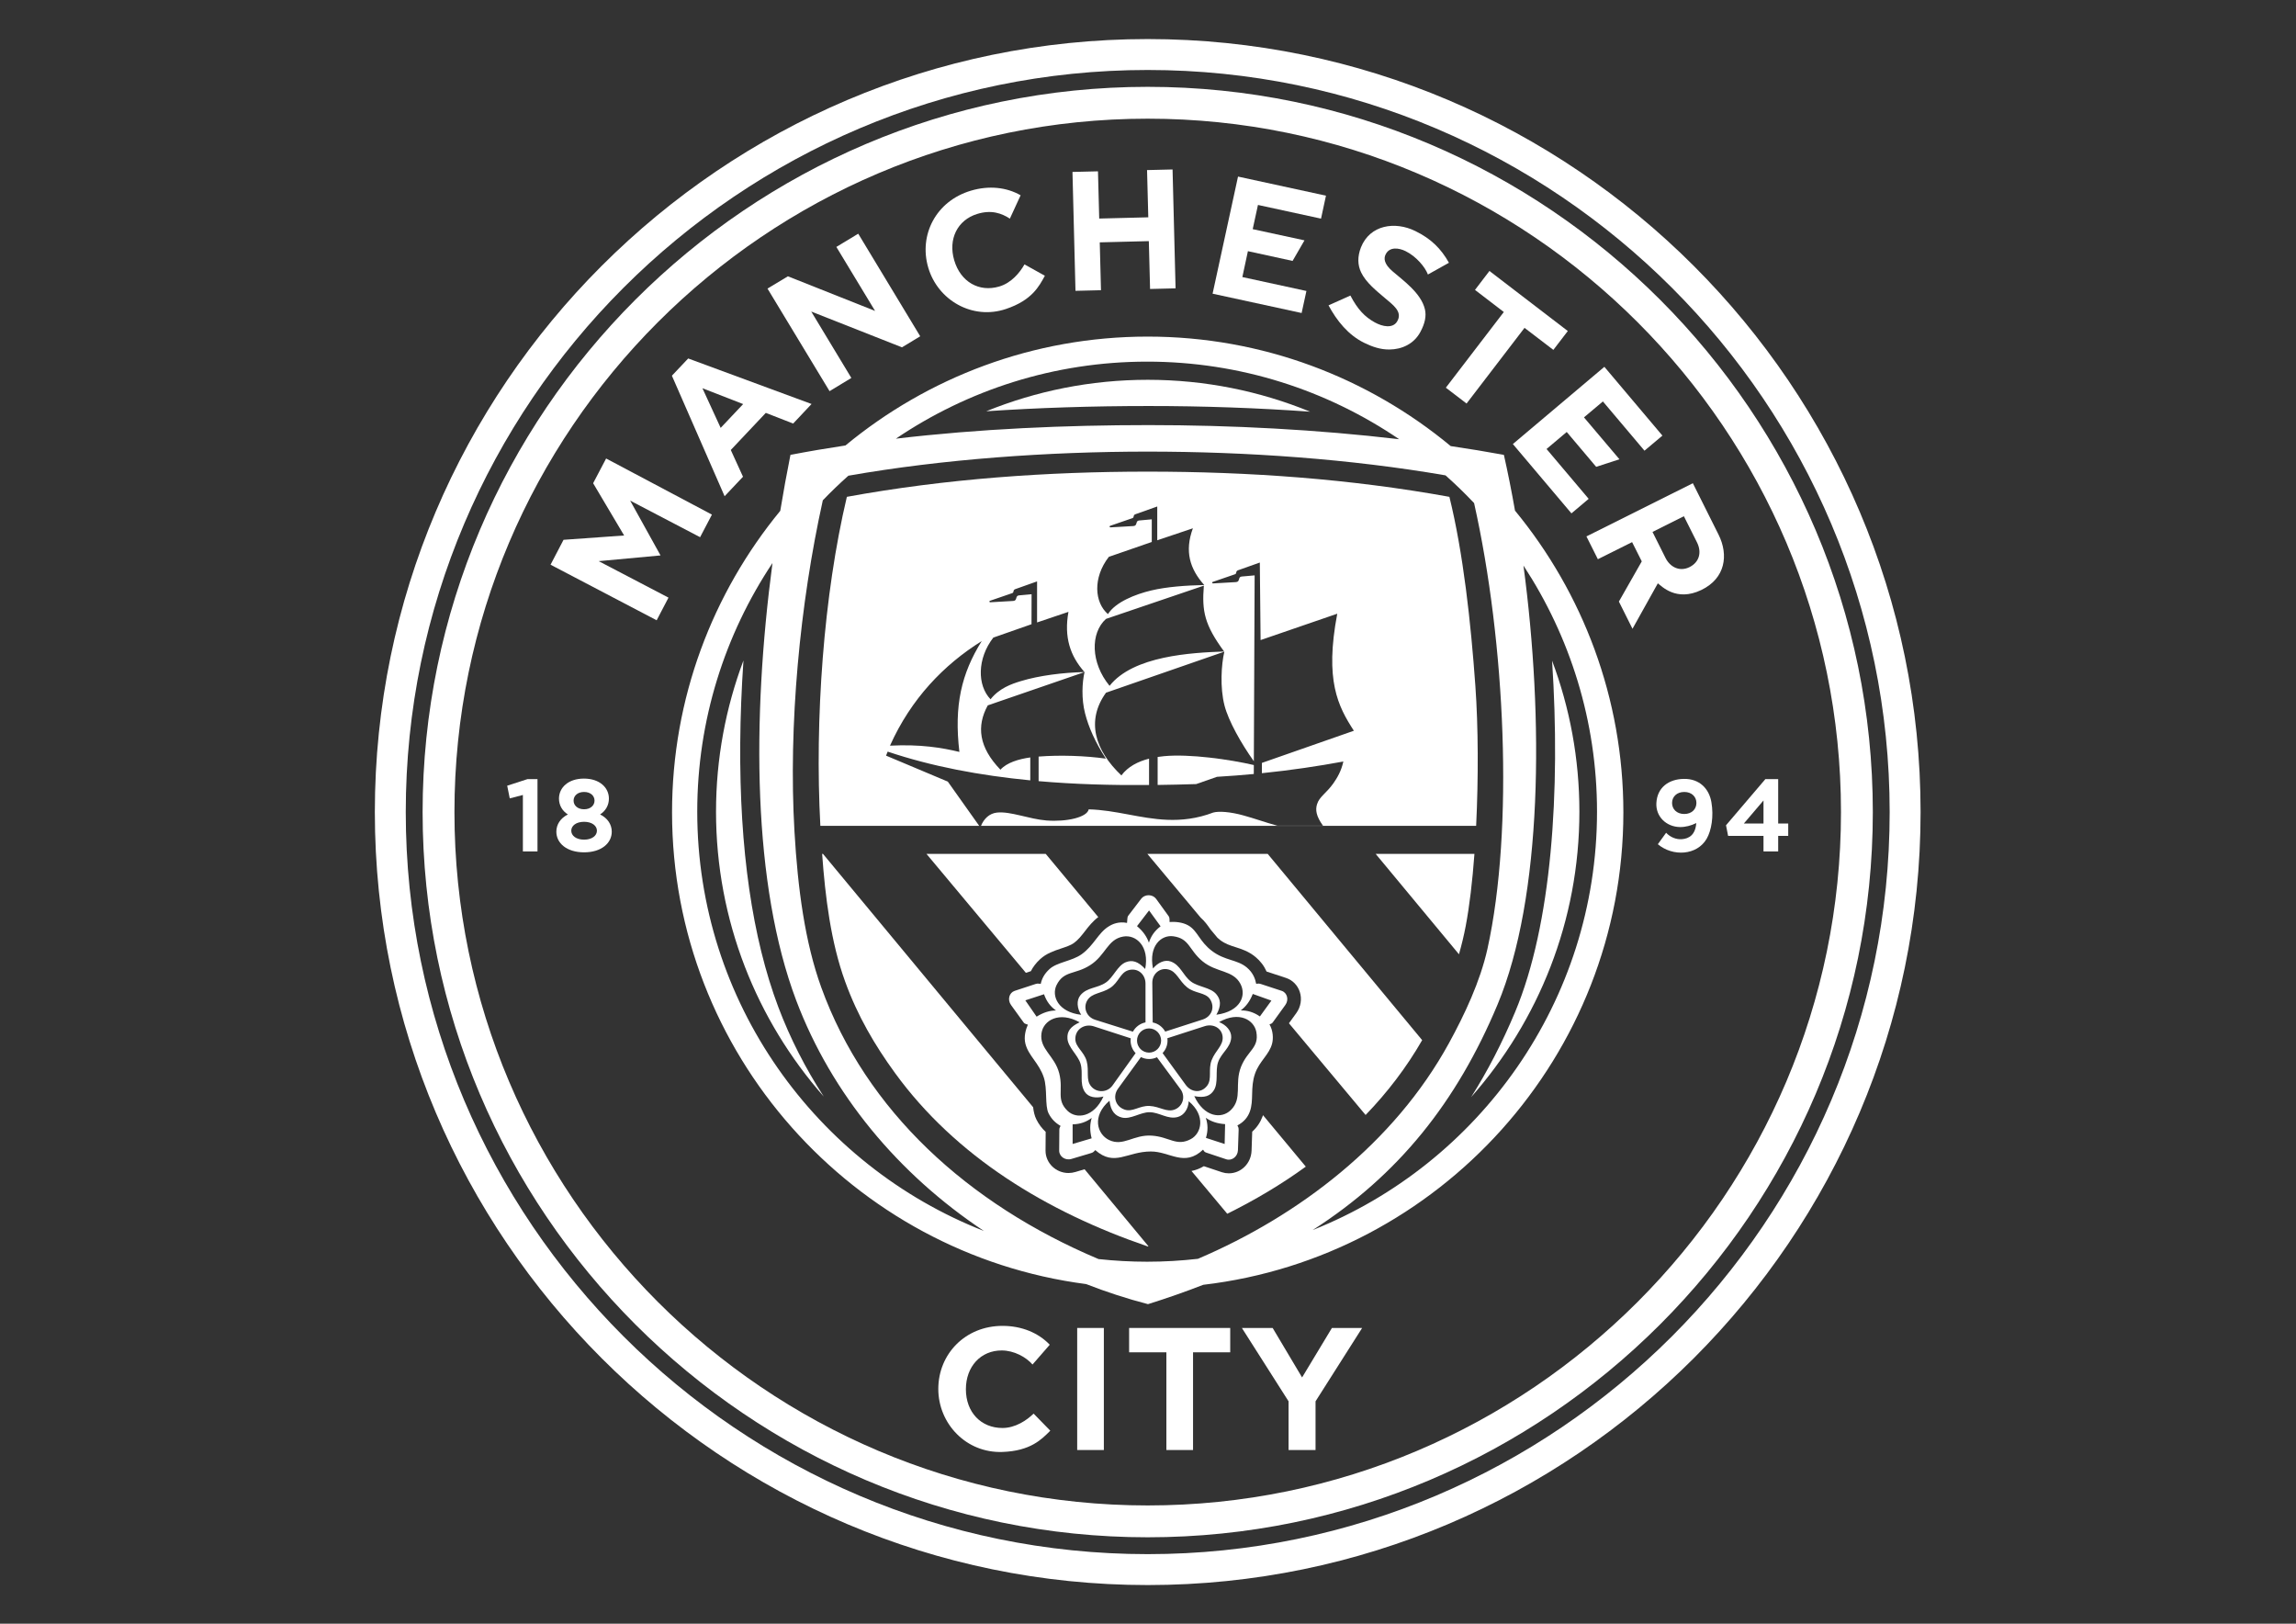 <?xml version="1.0" encoding="UTF-8" standalone="no"?>
<svg
   xmlns:dc="http://purl.org/dc/elements/1.1/"
   xmlns:cc="http://creativecommons.org/ns#"
   xmlns:rdf="http://www.w3.org/1999/02/22-rdf-syntax-ns#"
   xmlns:svg="http://www.w3.org/2000/svg"
   xmlns="http://www.w3.org/2000/svg"
   viewBox="0 0 1122.52 793.707"
   height="793.707"
   width="1122.52"
   xml:space="preserve"
   id="svg4347"
   version="1.1"><rect x="0" y="0" width="1122.52" height="793.707" fill="#333333" stroke="none"/><defs
     id="defs4351"><clipPath
       id="clipPath4373"
       clipPathUnits="userSpaceOnUse"><path
         id="path4371"
         d="M 0,595.28 H 841.89 V 0 H 0 Z" /></clipPath></defs><g
     transform="matrix(1.333,0,0,-1.333,0,793.707)"
     id="g4355"><path
       id="path4357"
       style="fill:#ffffff;fill-opacity:1;fill-rule:nonzero;stroke:none"
       d="m 395.079,63.697 h 9.78 v 44.759 h -9.78 z" /><g
       style="fill:#ffffff"
       transform="translate(414.127,99.526)"
       id="g4359"><path
         id="path4361"
         style="fill:#ffffff;fill-opacity:1;fill-rule:nonzero;stroke:none"
         d="m 0,0 h 13.664 v -35.829 h 9.779 V 0 H 37.078 V 8.93 H 0 Z" /></g><g
       style="fill:#ffffff"
       transform="translate(477.566,90.314)"
       id="g4363"><path
         id="path4365"
         style="fill:#ffffff;fill-opacity:1;fill-rule:nonzero;stroke:none"
         d="M 0,0 -10.799,18.142 H -22.082 L -4.961,-8.76 V -26.617 H 4.934 V -8.76 L 22.025,18.142 H 10.941 Z" /></g><g
       style="fill:#ffffff"
       id="g4367"><g
         style="fill:#ffffff"
         clip-path="url(#clipPath4373)"
         id="g4369"><g
           style="fill:#ffffff"
           transform="translate(367.668,71.775)"
           id="g4375"><path
             id="path4377"
             style="fill:#ffffff;fill-opacity:1;fill-rule:nonzero;stroke:none"
             d="m 0,0 c -7.852,0 -13.408,5.727 -13.408,14.202 0,8.333 5.443,14.23 13.124,14.23 4.536,0 8.958,-2.438 11.31,-5.16 l 6.322,7.257 c -4.195,4.394 -10.318,6.917 -17.32,6.917 -13.691,0 -23.556,-10.346 -23.556,-23.131 0,-12.755 10.29,-23.613 23.556,-23.102 10.262,0.368 14.315,4.592 17.518,7.795 L 11.423,5.272 C 8.9,2.807 4.734,0 0,0" /></g><g
           style="fill:#ffffff"
           transform="translate(530.291,453.262)"
           id="g4379"><path
             id="path4381"
             style="fill:#ffffff;fill-opacity:1;fill-rule:nonzero;stroke:none"
             d="m 0,0 7.598,-5.811 21.259,27.751 10.573,-8.079 5.3,6.917 -28.742,22.025 -5.3,-6.945 10.572,-8.107 z" /></g><g
           style="fill:#ffffff"
           transform="translate(368.943,482.119)"
           id="g4383"><path
             id="path4385"
             style="fill:#ffffff;fill-opacity:1;fill-rule:nonzero;stroke:none"
             d="M 0,0 C 9.553,3.203 12.161,8.305 14.287,12.188 L 6.803,16.355 C 5.131,13.379 2.013,9.553 -2.438,8.249 c -7.37,-2.183 -14.173,1.644 -16.526,9.609 -2.296,7.824 1.219,14.74 8.362,16.979 5.358,1.673 9.1,0.199 12.048,-1.7 l 3.94,8.56 C 0.227,44.646 -6.208,45.354 -12.813,43.398 -25.625,39.6 -32.032,27.156 -28.488,15.165 -24.973,3.203 -12.274,-4.139 0,0" /></g><g
           style="fill:#ffffff"
           transform="translate(242.263,391.75)"
           id="g4387"><path
             id="path4389"
             style="fill:#ffffff;fill-opacity:1;fill-rule:nonzero;stroke:none"
             d="m 0,0 -11.141,20.098 25.654,-13.409 4.337,8.278 -38.806,20.579 -4.763,-9.07 11.367,-19.163 -22.223,-1.587 -4.762,-9.128 38.919,-20.381 4.337,8.306 -25.597,13.379 z" /></g><g
           style="fill:#ffffff"
           transform="translate(312.25,456.834)"
           id="g4391"><path
             id="path4393"
             style="fill:#ffffff;fill-opacity:1;fill-rule:nonzero;stroke:none"
             d="M 0,0 -14.712,24.35 18.567,11.225 25.257,15.279 2.523,52.895 -5.499,48.047 8.702,24.576 -23.272,37.275 -30.756,32.769 -7.994,-4.847 Z" /></g><g
           style="fill:#ffffff"
           transform="translate(403.81,489.007)"
           id="g4395"><path
             id="path4397"
             style="fill:#ffffff;fill-opacity:1;fill-rule:nonzero;stroke:none"
             d="M 0,0 -0.454,17.547 17.546,18 18,0.454 l 9.354,0.227 -1.105,43.596 -9.355,-0.226 0.454,-17.32 -18,-0.454 -0.453,17.32 -9.355,-0.227 1.106,-43.597 z" /></g><g
           style="fill:#ffffff"
           transform="translate(479.154,488.724)"
           id="g4399"><path
             id="path4401"
             style="fill:#ffffff;fill-opacity:1;fill-rule:nonzero;stroke:none"
             d="m 0,0 -23.5,5.103 2.041,9.496 16.385,-3.572 4.365,7.54 -18.992,4.11 1.928,8.873 23.13,-5.018 1.815,8.419 -32.258,7.002 -9.326,-42.945 32.654,-7.087 z" /></g><g
           style="fill:#ffffff"
           transform="translate(576.354,407.171)"
           id="g4403"><path
             id="path4405"
             style="fill:#ffffff;fill-opacity:1;fill-rule:nonzero;stroke:none"
             d="m 0,0 6.322,5.329 -15.449,18.283 7.398,6.237 10.801,-12.785 8.532,2.778 -13.01,15.364 6.943,5.839 15.252,-18.056 6.576,5.528 -21.289,25.228 -33.562,-28.318 z" /></g><g
           style="fill:#ffffff"
           transform="translate(619.668,387.47)"
           id="g4407"><path
             id="path4409"
             style="fill:#ffffff;fill-opacity:1;fill-rule:nonzero;stroke:none"
             d="m 0,0 c -3.572,-1.786 -7.115,-0.057 -8.816,3.373 l -4.762,9.524 11.508,5.755 4.82,-9.61 C 4.564,5.386 3.572,1.786 0,0 m 1.219,30.756 -39.033,-19.503 4.195,-8.362 12.557,6.265 3.544,-7.058 -8.39,-14.741 4.988,-9.978 9.297,16.668 c 1.277,-0.907 6.691,-6.888 15.959,-2.438 8.873,4.281 10.008,12.87 6.322,20.268 z" /></g><g
           style="fill:#ffffff"
           transform="translate(257.627,453.064)"
           id="g4411"><path
             id="path4413"
             style="fill:#ffffff;fill-opacity:1;fill-rule:nonzero;stroke:none"
             d="m 0,0 14.938,-5.811 -8.249,-8.731 z m 14.882,-32.457 -4.479,9.808 12.841,13.607 10.035,-3.913 6.746,7.172 L -5.216,10.913 -11.196,4.592 8.136,-39.6 Z" /></g><g
           style="fill:#ffffff"
           transform="translate(500.301,469.731)"
           id="g4415"><path
             id="path4417"
             style="fill:#ffffff;fill-opacity:1;fill-rule:nonzero;stroke:none"
             d="m 0,0 c 2.947,-1.446 6.037,-2.523 9.326,-2.466 4.451,0.028 8.986,1.984 11.367,6.52 1.616,3.033 2.211,5.754 1.616,8.248 -1.418,5.925 -7.881,10.46 -11.877,13.919 -3.176,2.721 -3.203,4.734 -2.58,6.066 1.445,3.146 5.074,2.438 7.341,1.332 3.942,-1.928 7.229,-5.896 8.221,-8.589 l 7.711,4.309 c -2.893,5.215 -6.662,8.872 -12.359,11.65 -7.399,3.628 -16.582,2.296 -19.901,-5.981 -1.332,-3.373 -1.246,-6.52 0.059,-9.213 1.785,-3.713 5.584,-6.718 8.644,-9.326 2.891,-2.494 6.803,-5.045 4.508,-8.73 C 10.488,5.216 6.832,5.868 3.912,7.483 0.283,9.496 -2.354,12.217 -5.018,17.32 l -8.021,-3.6 C -10.006,8.079 -5.811,2.863 0,0" /></g><g
           style="fill:#ffffff"
           transform="translate(186.024,307.306)"
           id="g4419"><path
             id="path4421"
             style="fill:#ffffff;fill-opacity:1;fill-rule:nonzero;stroke:none"
             d="m 0,0 0.935,-4.649 4.819,1.248 v -20.693 h 5.357 V 2.41 H 7.427 Z" /></g><g
           style="fill:#ffffff"
           transform="translate(214.228,287.521)"
           id="g4423"><path
             id="path4425"
             style="fill:#ffffff;fill-opacity:1;fill-rule:nonzero;stroke:none"
             d="m 0,0 c -2.948,0 -4.705,1.474 -4.705,3.288 0,1.786 1.757,3.26 4.705,3.26 2.92,0 4.706,-1.474 4.706,-3.26 C 4.706,1.474 2.92,0 0,0 m 0,17.49 c 2.381,0 3.827,-1.418 3.827,-3.175 0,-1.729 -1.446,-3.175 -3.827,-3.175 -2.409,0 -3.854,1.446 -3.854,3.175 0,1.757 1.445,3.175 3.854,3.175 M 5.868,9.241 c 2.098,1.361 3.232,3.458 3.232,5.811 0,4.053 -3.43,7.342 -9.157,7.342 -5.725,0 -9.156,-3.289 -9.156,-7.342 0,-2.381 1.163,-4.479 3.261,-5.811 -2.722,-1.361 -4.224,-3.685 -4.224,-6.321 0,-4.195 3.798,-7.568 10.176,-7.568 6.35,0 10.148,3.373 10.148,7.568 0,2.636 -1.531,4.988 -4.28,6.321" /></g><g
           style="fill:#ffffff"
           transform="translate(646.795,293.445)"
           id="g4427"><path
             id="path4429"
             style="fill:#ffffff;fill-opacity:1;fill-rule:nonzero;stroke:none"
             d="M 0,0 H -7.199 L 0,8.447 Z M 5.387,0 V 16.271 H 0.682 l -14.43,-16.923 0.766,-3.884 H 0 v -5.697 h 5.387 v 5.697 H 9.07 V 0 Z" /></g><g
           style="fill:#ffffff"
           transform="translate(617.74,296.932)"
           id="g4431"><path
             id="path4433"
             style="fill:#ffffff;fill-opacity:1;fill-rule:nonzero;stroke:none"
             d="m 0,0 c -2.807,0 -4.479,1.814 -4.479,4.053 0,2.212 1.672,4.026 4.479,4.026 2.777,0 4.451,-1.814 4.451,-4.026 C 4.451,1.814 2.777,0 0,0 m -0.113,12.869 c -5.614,-0.056 -9.809,-3.175 -10.119,-8.816 -0.284,-4.989 3.627,-8.759 8.644,-8.844 1.928,-0.028 4.139,0.511 5.983,1.475 -0.286,-4.252 -2.581,-5.727 -5.301,-5.925 -1.985,-0.142 -4.139,0.652 -5.756,2.352 l -3.033,-4.195 c 5.529,-4.648 14.373,-4.11 17.916,2.013 1.728,3.005 2.636,8.164 1.728,13.408 -0.849,4.96 -4.392,8.617 -10.062,8.532" /></g><g
           style="fill:#ffffff"
           transform="translate(420.945,43.372)"
           id="g4435"><path
             id="path4437"
             style="fill:#ffffff;fill-opacity:1;fill-rule:nonzero;stroke:none"
             d="M 0,0 C -140.032,0 -254.268,114.208 -254.268,254.268 -254.268,394.3 -140.032,508.536 0,508.536 140.06,508.536 254.268,394.3 254.268,254.268 254.268,114.208 140.06,0 0,0 m 0,520.214 c -146.467,0 -265.946,-119.48 -265.946,-265.946 0,-146.495 119.479,-265.947 265.946,-265.947 146.495,0 265.947,119.452 265.947,265.947 0,146.466 -119.452,265.946 -265.947,265.946" /></g><g
           style="fill:#ffffff"
           transform="translate(420.945,25.514)"
           id="g4439"><path
             id="path4441"
             style="fill:#ffffff;fill-opacity:1;fill-rule:nonzero;stroke:none"
             d="m 0,0 c -149.868,0 -272.126,122.259 -272.126,272.126 0,149.868 122.258,272.126 272.126,272.126 149.868,0 272.125,-122.258 272.125,-272.126 C 272.125,122.259 149.868,0 0,0 m 0,555.591 c -156.133,0 -283.465,-127.332 -283.465,-283.465 0,-156.132 127.332,-283.464 283.465,-283.464 156.132,0 283.464,127.332 283.464,283.464 0,156.133 -127.332,283.465 -283.464,283.465" /></g><g
           style="fill:#ffffff"
           transform="translate(585.736,297.782)"
           id="g4443"><path
             id="path4445"
             style="fill:#ffffff;fill-opacity:1;fill-rule:nonzero;stroke:none"
             d="m 0,0 c 0,-69.488 -43.312,-129.167 -104.309,-153.434 31.527,20.184 52.885,47.024 67.827,82.71 16.471,39.315 17.021,104.71 9.503,160.969 C -9.936,64.282 0,33.268 0,0 m -146.375,-163.971 c -6.118,-0.694 -12.332,-1.062 -18.629,-1.062 -6.019,0 -11.961,0.334 -17.816,0.968 -47.858,20.164 -85.312,54.371 -101.694,99.606 -5.982,16.525 -8.618,36.141 -9.837,57.203 -2.257,38.978 1.978,83.401 10.398,121.438 3.002,3.128 6.13,6.133 9.368,9.018 34.659,6.08 73.188,8.838 109.778,8.838 36.338,0 74.393,-2.699 109.241,-8.711 3.638,-3.234 7.136,-6.623 10.478,-10.162 11.47,-51.123 14.623,-119.492 4.893,-163.508 -2.666,-11.962 -8.391,-24.095 -14.118,-34.555 -20.089,-36.625 -55.014,-63.28 -92.062,-79.073 M -330.008,0 c 0,33.668 10.175,65.028 27.595,91.18 -7.621,-57.388 -7.305,-117.995 8.714,-160.43 12.975,-34.301 37.444,-63.665 68.836,-84.511 -61.436,24.053 -105.145,83.957 -105.145,153.761 m 165.004,165.033 c 34.209,0 66.041,-10.506 92.443,-28.454 -30.124,3.549 -61.433,5.182 -91.85,5.182 -30.551,0 -62.074,-1.36 -92.741,-4.977 26.343,17.824 58.068,28.249 92.148,28.249 m 130.846,-34.186 c -6.404,1.177 -12.92,2.241 -19.508,3.217 -30.219,25.059 -68.973,40.153 -111.139,40.153 -42.027,0 -80.668,-15 -110.843,-39.922 -6.792,-1.027 -13.529,-2.163 -20.177,-3.448 -1.343,-6.727 -2.591,-13.584 -3.735,-20.521 -24.779,-30.138 -39.69,-68.673 -39.69,-110.581 0,-88.451 66.407,-161.863 151.888,-172.983 7.351,-2.873 14.916,-5.342 22.668,-7.357 7.081,2.215 13.819,4.583 20.27,7.096 86.551,10.147 154.09,84.043 154.09,173.244 0,41.942 -14.933,80.506 -39.75,110.654 -1.24,7.078 -2.604,13.923 -4.074,20.448" /></g><g
           style="fill:#ffffff"
           transform="translate(376.259,238.69)"
           id="g4447"><path
             id="path4449"
             style="fill:#ffffff;fill-opacity:1;fill-rule:nonzero;stroke:none"
             d="m 0,0 1.83,0.601 c 0.826,1.618 1.962,3.085 3.429,4.431 2.224,2.067 5.131,3.038 7.696,3.896 1.795,0.599 3.489,1.166 4.595,1.958 1.65,1.185 2.86,2.748 4.14,4.401 1.325,1.709 2.806,3.604 4.863,5.155 L 7.28,43.615 h -43.738 z" /></g><g
           style="fill:#ffffff"
           transform="translate(535.102,245.492)"
           id="g4451"><path
             id="path4453"
             style="fill:#ffffff;fill-opacity:1;fill-rule:nonzero;stroke:none"
             d="m 0,0 c 0.984,3.432 1.818,6.886 2.473,10.337 1.388,7.285 2.466,16.47 3.203,26.476 h -36.227 z" /></g><g
           style="fill:#ffffff"
           transform="translate(394.435,165.657)"
           id="g4455"><path
             id="path4457"
             style="fill:#ffffff;fill-opacity:1;fill-rule:nonzero;stroke:none"
             d="m 0,0 c -0.812,-0.247 -1.678,-0.377 -2.546,-0.377 -4.641,0 -8.417,3.667 -8.417,8.174 l 0.05,6.92 c -1.387,1.271 -2.509,2.765 -3.394,4.512 -0.698,1.396 -1.028,2.916 -1.208,4.514 l -77.075,92.904 h -0.312 c 1.134,-15.732 3.175,-32.314 8.419,-46.771 4.592,-12.699 10.913,-23.414 18.34,-33.619 22.224,-30.558 55.531,-50.854 92.722,-63.581 0.071,0.024 0.141,0.05 0.212,0.074 L 3.354,1 Z" /></g><g
           style="fill:#ffffff"
           transform="translate(360.069,360.342)"
           id="g4459"><path
             id="path4461"
             style="fill:#ffffff;fill-opacity:1;fill-rule:nonzero;stroke:none"
             d="m 0,0 c -7.455,-11.934 -10.204,-23.641 -8.192,-40.648 -6.463,1.559 -14.371,2.862 -25.455,2.295 C -25.937,-21.175 -13.946,-8.702 0,0 M 45.581,8.136 81.468,20.325 C 80.703,10.885 81.724,5.953 88.894,-3.827 76.933,-4.252 55.588,-5.386 46.885,-16.413 39.94,-7.994 39.771,2.92 45.581,8.136 m 1.049,22.762 15.733,5.442 v 8.306 L 57.714,44.221 C 56.268,44.107 57.26,42.265 55.616,42.18 l -8.362,-0.482 c -0.398,-0.029 -0.511,0.425 -0.142,0.567 l 8.135,2.806 c 0.822,0.283 0.113,1.106 1.134,1.446 l 7.994,2.835 V 36.964 l 13.068,4.394 C 74.326,32.882 76.337,26.447 81.609,20.551 74.919,20.41 67.919,19.928 62.08,18.539 56.409,17.178 49.097,14.343 46.29,9.893 c -4.933,4.224 -5.641,13.323 0.34,21.005 m -59.074,-82.432 -22.649,9.525 0.596,1.474 c 16.256,-5.473 33.829,-8.733 52.299,-10.541 v 8.406 c -4.346,-0.614 -8.605,-1.915 -10.942,-4.498 -7.965,8.249 -8.816,15.987 -4.649,23.584 l 35.49,12.217 C 29.792,-11.537 21.033,-12.642 14.344,-14.683 10.856,-15.732 6.406,-17.319 3.231,-21.345 -1.7,-16.242 -1.7,-6.378 4.252,1.276 L 18.255,6.18 18.283,17.178 13.635,16.753 C 12.189,16.611 13.182,14.797 11.537,14.712 L 3.146,14.23 C 2.778,14.202 2.665,14.655 3.005,14.769 l 8.164,2.806 c 0.822,0.283 0.113,1.106 1.134,1.474 l 7.993,2.835 V 6.832 l 11.509,3.883 c -1.672,-9.269 0.624,-16.186 5.896,-22.082 -0.879,-3.826 -1.19,-9.751 0.198,-15.137 1.304,-5.074 3.6,-10.318 7.625,-16.611 -7.399,1.057 -16.878,1.378 -24.661,0.76 v -9.015 c 13.239,-1.157 26.667,-1.528 40.507,-1.42 v 9.665 c -4.087,-1.04 -7.758,-2.921 -10.147,-6.141 -9.639,9.099 -13.097,20.013 -5.642,30.331 L 88.98,-3.883 c -1.105,-4.706 -1.645,-13.096 0.057,-19.729 1.484,-5.733 6.109,-13.929 10.765,-20.456 l 0.289,68.163 -4.761,-0.426 c -1.446,-0.113 -0.454,-1.956 -2.098,-2.041 l -8.361,-0.482 c -0.399,-0.028 -0.512,0.426 -0.172,0.539 l 8.164,2.807 c 0.822,0.283 0.113,1.105 1.135,1.473 l 7.994,2.835 0.283,-28.431 28.119,9.666 c -4.648,-24.435 0.256,-33.931 6.094,-42.917 l -33.733,-11.792 v -3.775 c 10.823,1.107 20.655,2.586 29.879,4.285 -0.765,-3.458 -2.211,-5.924 -3.658,-7.993 -2.551,-3.629 -5.187,-4.904 -6.008,-7.711 -0.625,-2.041 -0.342,-4.337 2.211,-7.851 h -16.724 c -4.422,1.219 -8.561,2.72 -12.53,3.798 -4.677,1.304 -8.929,1.616 -10.998,1.049 -5.953,-2.268 -11.623,-2.891 -16.951,-2.665 -9.837,0.397 -18.879,3.6 -28.745,3.827 -0.566,-2.891 -7.993,-4.649 -15.476,-4.082 -6.435,0.51 -13.267,3.459 -18.228,2.892 -2.762,-0.316 -4.732,-2.277 -5.796,-4.848 h 181.602 c 0.85,17.461 0.793,36.227 -0.285,51.335 -1.642,23.046 -4.422,48.643 -9.523,69.308 -36.483,6.605 -73.645,9.241 -110.665,9.241 -36.822,0 -74.012,-2.608 -110.325,-9.241 -8.532,-35.972 -11.82,-81.497 -9.723,-120.643 h 58.255 z" /></g><g
           style="fill:#ffffff"
           transform="translate(446.356,310.566)"
           id="g4463"><path
             id="path4465"
             style="fill:#ffffff;fill-opacity:1;fill-rule:nonzero;stroke:none"
             d="M 0,0 C 4.676,0.278 9.162,0.628 13.496,1.036 L 13.51,4.317 C 4.627,6.382 -10.051,8.462 -19.416,7.569 -20.205,7.496 -20.99,7.401 -21.77,7.283 V -2.985 c 4.665,0.06 9.374,0.168 14.145,0.32 z" /></g><g
           style="fill:#ffffff"
           transform="translate(438.022,193.467)"
           id="g4467"><path
             id="path4469"
             style="fill:#ffffff;fill-opacity:1;fill-rule:nonzero;stroke:none"
             d="m 0,0 c 3.799,-0.737 5.869,0.057 7.201,2.183 1.729,2.75 0.453,7.143 1.529,10.261 1.219,3.515 4.622,5.301 4.821,9.099 0.113,2.41 -1.844,4.593 -4.451,5.613 7.398,4.167 12.869,0.737 13.664,-3.629 C 23.812,17.604 19.588,16.838 17.15,10.771 14.656,4.507 17.803,-0.822 13.408,-5.103 9.949,-8.504 3.572,-7.682 0,0 m -1.275,-15.761 c -5.272,-2.805 -7.825,0.851 -14.315,1.276 -6.746,0.454 -10.432,-4.138 -15.704,-1.587 -4.337,2.126 -6.378,8.73 0.198,14.4 0.454,-3.855 2.097,-5.585 4.564,-6.18 3.147,-0.794 6.86,2.013 10.149,1.956 3.713,-0.057 6.66,-2.75 10.317,-1.757 2.326,0.623 3.884,3.005 4.025,5.782 6.322,-5.273 4.707,-11.792 0.766,-13.89 m -45.184,10.347 c -4.309,4.167 -1.474,7.427 -3.062,13.748 -1.673,6.548 -7.342,8.9 -6.52,14.712 0.681,4.79 6.52,8.192 14.003,4.025 -3.514,-1.616 -4.648,-3.43 -4.478,-5.953 0.198,-3.231 3.826,-6.038 4.79,-9.184 1.077,-3.543 -0.482,-7.2 1.588,-10.403 1.332,-2.012 4.138,-2.382 6.831,-1.673 -3.543,-7.71 -9.949,-8.362 -13.152,-5.272 m 8.815,-10.063 -6.973,-2.069 v 7.199 c 2.834,0.057 5.074,0.908 7.001,2.354 -0.679,-2.24 -0.764,-4.593 -0.028,-7.484 m -24.321,50.598 6.86,2.239 c 0.936,-2.692 2.409,-4.563 4.394,-5.952 -2.325,-0.028 -4.592,-0.68 -7.116,-2.267 z m 11.452,5.585 c 2.637,5.386 6.774,3.798 12.274,7.284 5.726,3.601 6.35,9.496 12.132,10.517 4.763,0.85 9.724,-3.571 8.107,-11.877 -2.636,2.835 -4.791,3.401 -7.143,2.466 -3.005,-1.219 -4.535,-5.528 -7.229,-7.399 -3.061,-2.154 -7.029,-1.757 -9.411,-4.733 -1.502,-1.871 -1.218,-4.819 0.313,-7.144 -8.447,0.964 -10.999,6.889 -9.043,10.886 m 33.93,27.382 4.224,-5.811 c -2.268,-1.729 -3.571,-3.714 -4.28,-6.009 -0.766,2.182 -2.069,4.138 -4.365,6.066 z m 4.962,-52.299 c 1.133,1.19 1.814,2.807 1.814,4.592 0,0.284 -0.029,0.567 -0.056,0.85 l 13.691,4.422 c 3.203,1.021 6.35,-0.793 6.576,-3.939 C 10.658,18.511 7.738,16.753 6.35,13.153 5.047,9.723 6.576,6.35 4.764,3.884 2.58,0.936 -1.133,1.36 -3.146,4.139 Z m -16.357,-13.067 8.419,11.593 c 0.907,-0.454 1.899,-0.709 2.976,-0.709 1.02,0 2.013,0.227 2.892,0.653 L -5.074,2.58 c 1.984,-2.665 0.908,-6.265 -2.012,-7.455 -2.977,-1.22 -5.443,1.077 -9.327,1.275 -3.656,0.17 -6.179,-2.324 -9.07,-1.361 -3.487,1.163 -4.508,4.933 -2.495,7.683 m -8.872,22.875 13.55,-4.394 c -0.029,-0.255 -0.057,-0.538 -0.057,-0.822 0,-1.785 0.708,-3.43 1.842,-4.62 L -29.962,3.94 c -1.927,-2.721 -5.839,-2.778 -7.852,-0.369 -2.069,2.439 -0.652,5.5 -1.644,9.242 -0.963,3.543 -4.195,5.159 -4.167,8.22 0.029,3.656 3.515,5.613 6.775,4.564 m 18.964,1.446 c -1.985,-0.397 -3.686,-1.673 -4.62,-3.402 l -13.863,4.366 c -3.174,1.02 -4.506,4.478 -2.834,7.171 1.701,2.721 5.131,2.41 8.363,4.508 3.09,2.011 3.656,5.527 6.576,6.462 3.486,1.106 6.378,-1.446 6.378,-4.876 z m 2.495,14.513 c -0.029,3.344 2.834,5.67 5.868,4.904 3.117,-0.766 3.882,-4.11 6.888,-6.548 2.862,-2.324 6.746,-1.814 8.418,-4.365 1.928,-3.005 0.539,-6.406 -2.72,-7.455 l -13.721,-4.423 c -0.963,1.701 -2.608,2.977 -4.592,3.346 z m 3.231,-21.175 c 0,-2.438 -1.985,-4.422 -4.423,-4.422 -2.437,0 -4.421,1.984 -4.421,4.422 0,2.467 1.984,4.451 4.421,4.451 2.438,0 4.423,-1.984 4.423,-4.451 m 4.478,38.239 c 5.953,-0.821 5.641,-4.932 10.659,-9.127 5.187,-4.308 11.197,-3.146 13.947,-8.305 2.267,-4.281 0.084,-10.121 -8.817,-11.339 1.899,3.401 1.588,5.613 -0.027,7.54 -2.07,2.495 -6.662,2.636 -9.269,4.621 -2.977,2.239 -3.799,5.98 -7.372,7.342 -2.238,0.85 -4.818,-0.398 -6.576,-2.552 -1.672,8.334 3.063,12.444 7.455,11.82 m 29.141,-21.145 6.832,-2.439 -4.225,-5.81 c -2.324,1.615 -4.621,2.239 -7.029,2.211 1.871,1.388 3.317,3.259 4.422,6.038 m -10.318,-55.021 -6.86,2.239 c 0.823,2.721 0.709,5.102 -0.056,7.37 1.898,-1.333 4.109,-2.126 7.086,-2.325 z M 3.6,-20.211 c 0.312,-0.283 0.425,-0.396 0.822,-0.51 l 7.314,-2.438 c 1.985,-0.652 4.196,0.935 4.28,3.345 l 0.255,7.483 c 0,0.511 -0.029,0.794 -0.283,1.22 l -0.17,0.368 c 2.494,1.332 3.799,3.061 4.536,5.017 1.558,4.167 0.113,8.759 1.927,13.975 1.615,4.62 5.215,6.944 6.264,11.026 0.482,1.871 0.396,4.678 -0.963,7.059 l 0.283,0.085 c 0.483,0.17 0.653,0.255 0.963,0.681 l 4.565,6.321 c 1.418,1.956 0.652,4.535 -1.332,5.187 l -7.682,2.523 c -0.453,0.141 -0.795,0.198 -1.275,0.113 l -0.399,-0.056 c -0.34,1.757 -1.105,4.053 -3.457,6.009 -3.516,2.948 -7.994,2.409 -12.785,6.066 -4.619,3.515 -5.215,7.341 -8.645,9.326 -2.07,1.19 -4.763,1.418 -6.888,1.275 v 0.794 c 0,0.483 -0.057,0.907 -0.313,1.304 l -4.592,6.35 c -1.218,1.701 -4.053,1.927 -5.527,0.028 l -4.677,-6.122 c -0.312,-0.426 -0.312,-0.681 -0.368,-1.22 l -0.114,-1.474 c -3.033,0.596 -5.301,-0.396 -6.662,-1.247 -3.911,-2.352 -5.442,-6.973 -9.977,-10.233 -3.601,-2.579 -9.043,-2.891 -11.821,-5.471 -1.757,-1.615 -2.75,-3.344 -3.203,-5.414 l -0.595,0.085 c -0.482,0.085 -0.823,0.028 -1.276,-0.113 l -7.681,-2.523 c -1.985,-0.652 -2.75,-3.231 -1.333,-5.187 l 4.564,-6.321 c 0.312,-0.426 0.481,-0.511 0.964,-0.681 l 0.651,-0.198 c -0.765,-1.673 -1.558,-4.479 -0.907,-7.002 1.105,-4.422 4.989,-7.058 6.747,-12.359 1.389,-4.195 0.312,-10.29 1.757,-13.181 1.077,-2.126 2.523,-3.515 4.393,-4.592 l -0.226,-0.454 c -0.17,-0.368 -0.227,-0.51 -0.227,-0.936 l -0.056,-7.71 c 0,-2.097 2.211,-3.713 4.535,-3.005 l 7.228,2.155 c 0.483,0.142 0.738,0.284 1.078,0.652 l 0.396,0.425 c 7.059,-6.235 11.651,-0.51 20.382,-0.51 6.973,0.028 12.303,-5.84 19.162,0.681 z" /></g><g
           style="fill:#ffffff"
           transform="translate(555.709,224.352)"
           id="g4471"><path
             id="path4473"
             style="fill:#ffffff;fill-opacity:1;fill-rule:nonzero;stroke:none"
             d="m 0,0 c -4.711,-11.254 -10.074,-21.637 -16.139,-31.237 24.678,27.943 39.703,64.6 39.703,104.666 0,19.464 -3.544,38.124 -10.017,55.373 C 16.701,80.862 13.397,31.975 0,0" /></g><g
           style="fill:#ffffff"
           transform="translate(271.495,322.955)"
           id="g4475"><path
             id="path4477"
             style="fill:#ffffff;fill-opacity:1;fill-rule:nonzero;stroke:none"
             d="M 0,0 C 0.071,9.811 0.476,19.939 1.183,30.27 -5.31,13 -8.879,-5.681 -8.879,-25.173 c 0,-39.961 14.932,-76.543 39.497,-104.46 -6.722,10.394 -12.321,21.362 -16.623,32.733 C 4.425,-71.548 -0.283,-38.947 0,0" /></g><g
           style="fill:#ffffff"
           transform="translate(480.521,444.459)"
           id="g4479"><path
             id="path4481"
             style="fill:#ffffff;fill-opacity:1;fill-rule:nonzero;stroke:none"
             d="m 0,0 c -18.403,7.523 -38.509,11.695 -59.562,11.695 -20.929,0 -40.926,-4.105 -59.239,-11.539 18.861,1.277 38.749,1.928 59.606,1.928 C -39.087,2.084 -19.229,1.375 0,0" /></g><g
           style="fill:#ffffff"
           transform="translate(463.057,185.988)"
           id="g4483"><path
             id="path4485"
             style="fill:#ffffff;fill-opacity:1;fill-rule:nonzero;stroke:none"
             d="m 0,0 c -0.818,-2.176 -2.086,-4.03 -3.785,-5.546 l -0.236,-6.96 c -0.166,-4.669 -3.837,-8.321 -8.361,-8.321 -0.843,0 -1.676,0.133 -2.477,0.395 l -6.67,2.225 c -1.448,-0.87 -2.953,-1.45 -4.53,-1.755 l 13.116,-15.689 c 10.14,5.009 19.822,10.761 28.812,17.279 L 0.169,0.505 C 0.113,0.337 0.063,0.169 0,0" /></g><g
           style="fill:#ffffff"
           transform="translate(464.951,282.305)"
           id="g4487"><path
             id="path4489"
             style="fill:#ffffff;fill-opacity:1;fill-rule:nonzero;stroke:none"
             d="m 0,0 h -44.135 l 19.537,-23.37 c 1.463,-1.276 2.483,-2.711 3.407,-4.026 0.072,-0.104 0.145,-0.207 0.218,-0.31 l 2.57,-3.074 c 0.298,-0.276 0.612,-0.548 0.965,-0.817 1.804,-1.377 3.569,-1.94 5.611,-2.592 2.304,-0.737 4.913,-1.571 7.358,-3.621 1.799,-1.496 3.147,-3.261 4.062,-5.338 l 7.097,-2.331 c 2.435,-0.8 4.29,-2.68 5.093,-5.158 0.834,-2.579 0.36,-5.463 -1.27,-7.714 l -2.72,-3.765 28.117,-33.633 c 7.994,8.275 14.99,17.422 20.746,27.445 z" /></g></g></g></g></svg>